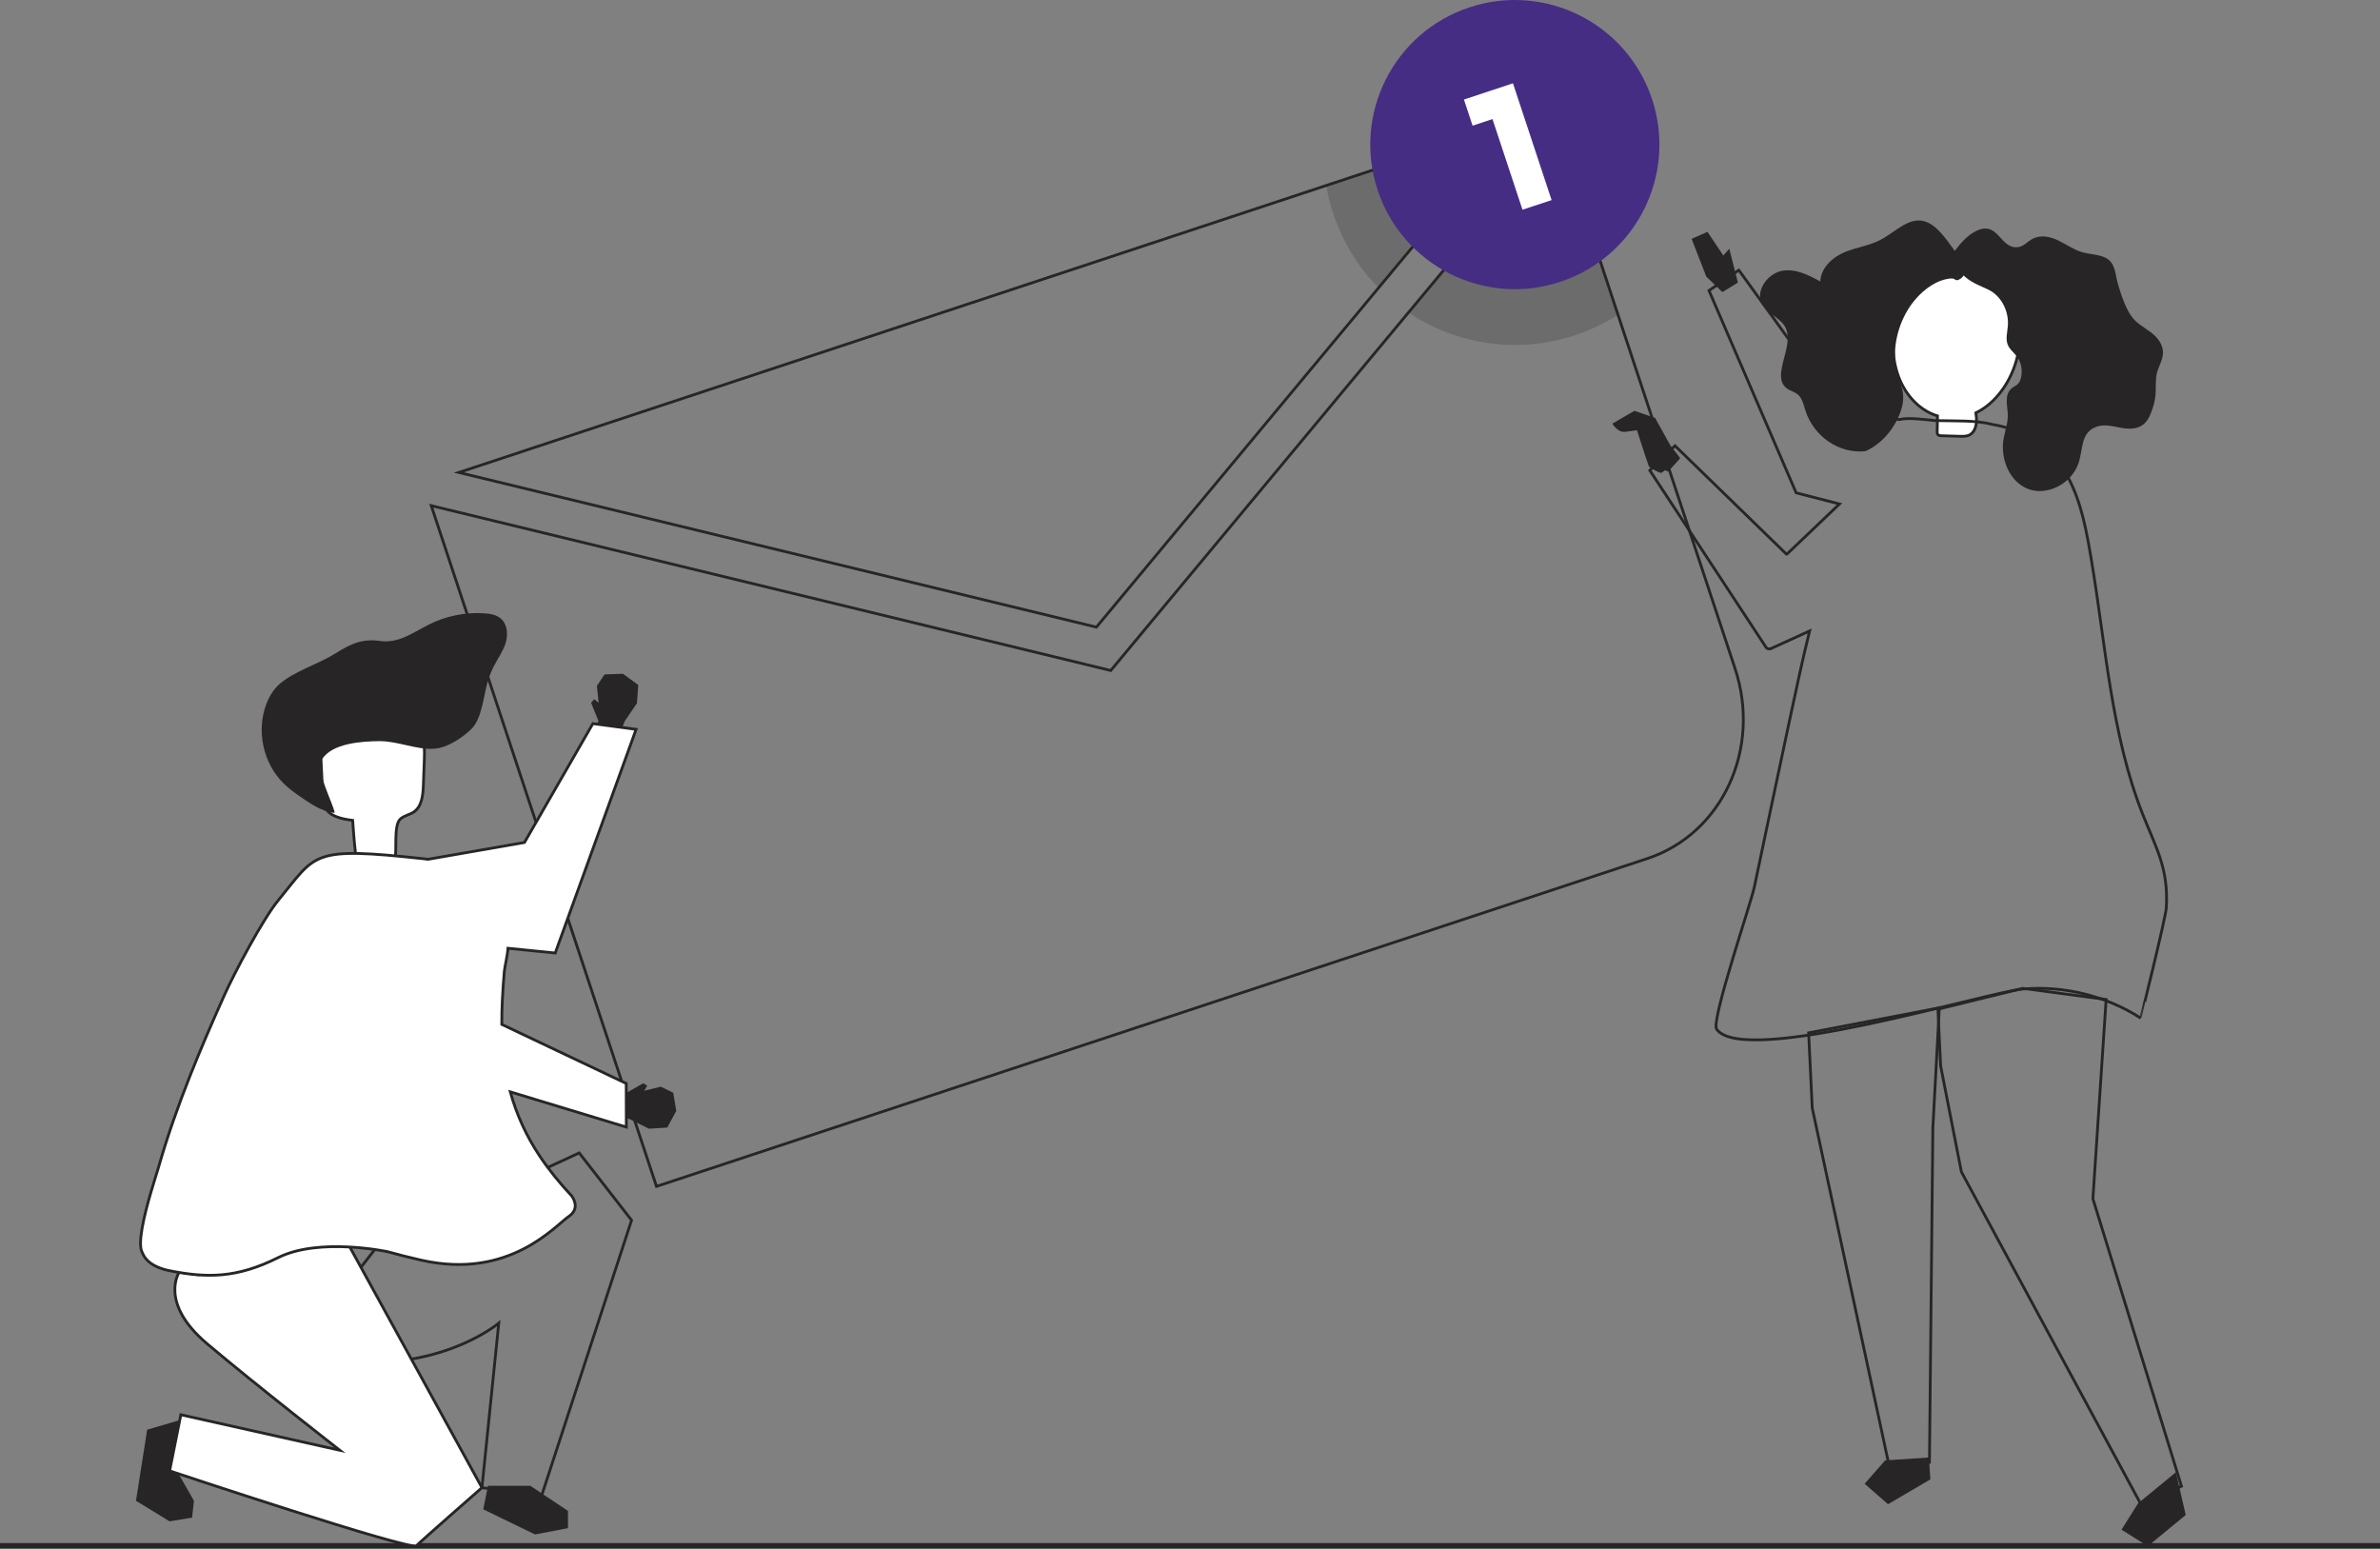 <?xml version="1.0" encoding="utf-8"?>
<!-- Generator: Adobe Illustrator 16.0.0, SVG Export Plug-In . SVG Version: 6.00 Build 0)  -->
<!DOCTYPE svg PUBLIC "-//W3C//DTD SVG 1.1//EN" "http://www.w3.org/Graphics/SVG/1.1/DTD/svg11.dtd">
<svg version="1.1" id="Layer_1" xmlns="http://www.w3.org/2000/svg" xmlns:xlink="http://www.w3.org/1999/xlink" x="0px" y="0px"
	 width="856px" height="556.953px" viewBox="0 0 856 556.953" enable-background="new 0 0 856 556.953" xml:space="preserve">
<rect x="0" y="0" width="856" height="556.953" fill="#808080" stroke="none"/>
<g>
	<defs>
		<rect id="SVGID_1_" width="856" height="556.953"/>
	</defs>
	<clipPath id="SVGID_2_">
		<use xlink:href="#SVGID_1_"  overflow="visible"/>
	</clipPath>
	<g clip-path="url(#SVGID_2_)">
		<defs>
			<rect id="SVGID_3_" width="856" height="556.953"/>
		</defs>
		<clipPath id="SVGID_4_">
			<use xlink:href="#SVGID_3_"  overflow="visible"/>
		</clipPath>
		
			<line clip-path="url(#SVGID_4_)" fill="none" stroke="#272525" stroke-width="2" stroke-miterlimit="10" x1="0" y1="555.953" x2="856" y2="555.953"/>
	</g>
	<polygon clip-path="url(#SVGID_2_)" fill="#272525" points="211.989,266.656 215.248,259.308 212.595,252.735 213.702,251.466 
		215.321,252.765 214.68,246.679 217.43,242.544 224.036,242.321 229.56,246.336 229.085,252.918 224.679,259.412 220.654,269.664 	
		"/>
	<polygon clip-path="url(#SVGID_2_)" fill="#272525" points="190.741,534.36 204.281,543.387 204.281,549.592 192.433,551.849 
		173.817,542.822 175.509,534.36 	"/>
	<g clip-path="url(#SVGID_2_)">
		<defs>
			<rect id="SVGID_5_" width="856" height="556.953"/>
		</defs>
		<clipPath id="SVGID_6_">
			<use xlink:href="#SVGID_5_"  overflow="visible"/>
		</clipPath>
		<path clip-path="url(#SVGID_6_)" fill="#FFFFFF" d="M142.046,309.146c-4.519,0.547-9.038,1.095-13.557,1.643
			c-0.833-3.533-1.383-12.134-1.644-15.755c-3.974-0.474-8.666-1.467-10.167-5.177c-0.473-1.169-0.54-2.456-0.601-3.715
			c-0.252-5.205-0.503-10.411-0.755-15.616c-0.087-1.8-0.167-3.656,0.445-5.351c1.073-2.975,4.029-4.832,6.953-6.038
			c7.461-3.078,16.294-3.283,23.445,0.458c1.904,0.996,3.714,2.3,4.861,4.116c1.768,2.801,1.702,6.34,1.578,9.649
			c-0.114,3.056-0.228,6.11-0.342,9.165c-0.132,3.514-0.549,7.568-3.469,9.525c-1.551,1.04-3.598,1.294-4.918,2.614
			C141.548,296.993,142.813,305.943,142.046,309.146"/>
		<path clip-path="url(#SVGID_6_)" fill="none" stroke="#272525" stroke-miterlimit="10" d="M142.046,309.146
			c-4.519,0.547-9.038,1.095-13.557,1.643c-0.833-3.533-1.383-12.134-1.644-15.755c-3.974-0.474-8.666-1.467-10.167-5.177
			c-0.473-1.169-0.54-2.456-0.601-3.715c-0.252-5.205-0.503-10.411-0.755-15.616c-0.087-1.8-0.167-3.656,0.445-5.351
			c1.073-2.975,4.029-4.832,6.953-6.038c7.461-3.078,16.294-3.283,23.445,0.458c1.904,0.996,3.714,2.3,4.861,4.116
			c1.768,2.801,1.702,6.34,1.578,9.649c-0.114,3.056-0.228,6.11-0.342,9.165c-0.132,3.514-0.549,7.568-3.469,9.525
			c-1.551,1.04-3.598,1.294-4.918,2.614C141.548,296.993,142.813,305.943,142.046,309.146z"/>
		<path clip-path="url(#SVGID_6_)" fill="#272525" d="M175.694,244.169c0.483-1.422,1.035-2.813,1.701-4.15
			c1.444-2.898,3.426-5.548,4.421-8.629c0.994-3.08,0.734-6.898-1.747-8.977c-1.601-1.342-3.794-1.702-5.878-1.842
			c-6.868-0.459-13.853,0.964-19.995,4.073c-5.849,2.962-10.816,6.814-17.579,5.874c-6.354-0.882-10.391,0.955-16.034,4.509
			c-6.106,3.847-14.887,6.392-20.146,11.073c-2.197,1.954-3.712,4.581-4.734,7.338c-3.542,9.55-1.006,21.064,6.222,28.243
			c1.622,1.609,3.443,3.007,5.321,4.309c3.887,2.696,8.566,6.055,13.151,6.352c-0.756-3.874-6.973-15.236-4.719-19.052
			c3.577-6.057,14.58-6.676,20.678-6.741c6.651-0.071,13.316,3.164,19.828,2.721c4.685-0.32,9.972-3.831,13.303-7.033
			C173.597,258.283,173.931,249.358,175.694,244.169"/>
		<polygon clip-path="url(#SVGID_6_)" fill="#272525" points="64.373,530.324 69.754,539.741 69.081,545.795 61.01,547.141 
			48.903,539.741 52.938,514.182 64.373,510.818 		"/>
		<path clip-path="url(#SVGID_6_)" fill="none" stroke="#272525" stroke-miterlimit="10" d="M135.672,448.264l72.644-33.632
			l18.834,24.215l-32.287,98.877l-21.524-2.69l6.054-59.191c0,0-18.161,15.47-50.447,14.125
			c-14.798-14.798-14.798-14.125-14.798-14.125L135.672,448.264z"/>
		<polygon clip-path="url(#SVGID_6_)" fill="none" stroke="#272525" stroke-miterlimit="10" points="545.207,44.137 
			165.033,169.922 394.332,225.542 		"/>
		<path clip-path="url(#SVGID_6_)" fill="none" stroke="#272525" stroke-miterlimit="10" d="M155.107,181.857l81.002,244.824
			L592.49,308.77c26.955-8.919,41.079-39.503,31.547-68.314L560.294,47.797L399.492,241.139L155.107,181.857z"/>
		<g opacity="0.2" clip-path="url(#SVGID_6_)">
			<g>
				<defs>
					<rect id="SVGID_7_" x="476.993" y="44.137" width="68.215" height="59.389"/>
				</defs>
				<clipPath id="SVGID_8_">
					<use xlink:href="#SVGID_7_"  overflow="visible"/>
				</clipPath>
				<path clip-path="url(#SVGID_8_)" fill="#231F20" d="M476.993,66.707c0.577,3.391,1.416,6.781,2.53,10.146
					c3.433,10.376,9.102,19.384,16.29,26.673l49.394-59.388L476.993,66.707z"/>
			</g>
		</g>
		<g opacity="0.2" clip-path="url(#SVGID_6_)">
			<g>
				<defs>
					<rect id="SVGID_9_" x="506.556" y="47.797" width="75.384" height="76.271"/>
				</defs>
				<clipPath id="SVGID_10_">
					<use xlink:href="#SVGID_9_"  overflow="visible"/>
				</clipPath>
				<path clip-path="url(#SVGID_10_)" fill="#231F20" d="M566.468,120.567c5.569-1.843,10.744-4.331,15.472-7.35l-21.646-65.42
					l-53.737,64.612C523.588,123.801,545.508,127.502,566.468,120.567"/>
			</g>
		</g>
		<path clip-path="url(#SVGID_6_)" fill="#452D84" d="M495.475,68.336c-9.02-27.26,5.768-56.671,33.028-65.69
			c27.26-9.02,56.671,5.768,65.69,33.028c9.019,27.26-5.769,56.671-33.028,65.69C533.904,110.384,504.493,95.597,495.475,68.336"/>
		<polygon clip-path="url(#SVGID_6_)" fill="#FFFFFF" points="547.583,75.426 536.799,42.831 529.641,45.199 526.528,35.794 
			544.157,29.961 558.054,71.962 		"/>
		<path clip-path="url(#SVGID_6_)" fill="#272525" d="M604.321,164.778l-3.6-4.662l-5.426-9.798l-7.454-2.572l-7.93,4.605
			c0,0,1.86,3.311,4.657,2.942c2.798-0.37,4.196-0.555,4.196-0.555l2.949,9.151c0,0,0.052,0.198,0.196,0.509l1.149,3.43
			c0,0,4.035,2.788,4.708,2.115c0.171-0.171,0.562-0.474,1.046-0.829c1.161,0.504,1.166,0.506,1.166,0.506L604.321,164.778z"/>
		<polygon clip-path="url(#SVGID_6_)" fill="#272525" points="784.356,537.162 786.117,544.856 772.488,556.073 763.032,550.14 
			768.967,540.684 782.596,529.467 		"/>
		<polygon clip-path="url(#SVGID_6_)" fill="none" stroke="#272525" stroke-miterlimit="10" points="727.5,355.453 757.5,359.453 
			752.741,431.114 784.595,534.498 770.029,541.043 705.439,421.442 697.979,383.353 697,362.953 		"/>
		<polygon clip-path="url(#SVGID_6_)" fill="none" stroke="#272525" stroke-miterlimit="10" points="650.5,371.453 651.797,398.51 
			679.387,526.87 693.954,525.898 695.178,405.68 697.5,362.453 		"/>
		<polygon clip-path="url(#SVGID_6_)" fill="#272525" points="694.28,532.047 679.053,540.975 670.651,533.623 678.002,525.222 
			693.755,524.171 		"/>
		<path clip-path="url(#SVGID_6_)" fill="#FFFFFF" d="M724.334,111.341c-8.934-19.006-38.647-22.43-42.6,1.381
			c-1.188,7.155-1.522,14.635,0.699,21.539c2.221,6.905,7.355,13.17,14.297,15.276c0.04,0.012,0.079,0.021,0.118,0.033
			c-0.037,1.865-0.075,3.731-0.111,5.597c-0.007,0.401-0.002,0.841,0.26,1.145c0.297,0.346,0.811,0.385,1.267,0.398
			c2.229,0.064,4.459,0.128,6.688,0.191c1.104,0.032,2.255,0.055,3.26-0.405c2.2-1.008,2.822-3.864,2.635-6.277
			c-0.045-0.577-0.12-1.156-0.2-1.736C723.077,142.486,730.174,123.766,724.334,111.341"/>
		<path clip-path="url(#SVGID_6_)" fill="none" stroke="#272525" stroke-miterlimit="10" d="M724.334,111.341
			c-8.934-19.006-38.647-22.43-42.6,1.381c-1.188,7.155-1.522,14.635,0.699,21.539c2.221,6.905,7.355,13.17,14.297,15.276
			c0.04,0.012,0.079,0.021,0.118,0.033c-0.037,1.865-0.075,3.731-0.111,5.597c-0.007,0.401-0.002,0.841,0.26,1.145
			c0.297,0.346,0.811,0.385,1.267,0.398c2.229,0.064,4.459,0.128,6.688,0.191c1.104,0.032,2.255,0.055,3.26-0.405
			c2.2-1.008,2.822-3.864,2.635-6.277c-0.045-0.577-0.12-1.156-0.2-1.736C723.077,142.486,730.174,123.766,724.334,111.341z"/>
		<path clip-path="url(#SVGID_6_)" fill="#272525" d="M691.329,79.395c-5.312-0.886-9.939,4.199-14.901,6.824
			c-4.129,2.184-8.774,2.699-13.045,4.494c-4.271,1.796-8.506,5.625-8.681,10.51c-4.255-2.311-8.866-4.686-13.694-3.844
			c-4.828,0.843-9.396,6.508-7.563,11.278c1.643,4.271,7.155,5.367,8.923,9.574c2.795,6.654-5.258,16.769,0.036,21.244
			c1.272,1.075,3.025,1.36,4.275,2.467c1.552,1.374,2.018,3.695,2.683,5.763c3.016,9.374,12.3,15.626,21.6,14.545
			c5.815-2.601,10.514-8.103,12.688-14.458c2.619-7.66-1.454-10.422-2.021-17.666c-0.62-7.917,2.041-16.243,7.126-22.293
			c3.309-3.937,8.003-7.297,12.907-7.678c1.994-0.155,1.339,1.495,3.605-0.006c0.973-0.644,2.328-3.12,2.622-4.314
			C702.606,91.432,698.318,80.562,691.329,79.395"/>
		<polygon clip-path="url(#SVGID_6_)" fill="#272525" points="613.699,99.494 608.411,85.896 614.124,83.384 619.807,91.893 
			621.957,89.451 625.064,101.637 619.479,105.052 		"/>
		<path clip-path="url(#SVGID_6_)" fill="none" stroke="#272525" stroke-miterlimit="10" d="M770.562,292.617
			c-11.171-28.284-13.302-60.984-18.284-90.747c-1.744-10.394-3.563-21.015-8.491-30.246c-5.657-10.599-14.021-15.762-23.477-18.191
			c-1.215-0.313-2.44-0.563-3.668-0.787c-6.017-1.577-13.319-1.188-20.738-1.389c-4.038-0.378-9.396-1.174-12.688-0.386
			c-6.498-0.199-12.996-0.398-19.494-0.597l-38.324-53.117l-10.738,7.342l31.349,72.742c5.196,1.335,10.392,2.672,15.587,4.008
			l-18.729,17.868c0,0-0.128,0.06-0.358,0.17l-40.071-38.965l-9.061,8.858l41.564,63.262c0.03,0.047,0.061,0.099,0.085,0.149
			c0.351,0.7,1.193,0.997,1.906,0.672l13.922-6.344c-2.574,10.383-4.813,20.862-7.036,31.322
			c-4.324,20.239-8.584,40.491-12.845,60.744c-1.298,6.168-15.706,48.228-13.556,51.19c9.869,13.601,97.036-13.368,110.256-14.492
			c14.743-1.253,29.867,2.499,42.314,10.5c-0.066-0.043,8.949-35.99,9.167-39.854C779.948,312.173,775.418,304.911,770.562,292.617z
			"/>
		<path clip-path="url(#SVGID_6_)" fill="#272525" d="M748.755,90.661c2.734,0.813,5.72,0.754,8.317,1.948
			c3.901,1.794,3.591,5.87,4.641,9.435c1.163,3.947,2.861,9.247,5.396,12.346c1.827,2.232,4.416,3.533,6.658,5.271
			c2.243,1.737,4.287,4.28,4.186,7.338c-0.097,2.899-2.094,5.467-2.429,8.357c-0.424,4.31,0.283,6.534-1.125,10.922
			c-0.728,2.264-1.539,4.661-3.274,6.184c-2.288,2.006-5.494,1.909-8.303,1.389c-2.808-0.521-5.705-1.354-8.499-0.468
			c-6.059,1.919-5.042,8.031-6.736,13.108c-2.577,7.726-11.666,12.102-18.51,9.217c-5.802-2.446-9.064-9.292-8.682-15.985
			c0.191-3.351,1.582-6.453,1.738-9.808c0.15-3.235-1.595-7.751,1.385-10.268c0.726-0.613,1.647-0.927,2.301-1.629
			c0.531-0.566,0.832-1.335,1.026-2.103c0.672-2.665,0.135-5.593-1.406-7.67c-1.107-1.492-2.713-2.596-3.376-4.385
			c-0.76-2.049-0.088-4.418,0.087-6.664c0.422-5.431-2.458-10.816-6.95-12.995c-2.959-1.436-5.634-2.3-8.205-4.451
			c-0.392-0.327-6.234-5.676-6.407-4.547c0.302-1.967,1.483-3.673,2.678-5.235c1.964-2.568,4.138-5.065,6.868-6.576
			c8.825-4.885,9.04,6.835,16.079,5.418c1.698-0.341,3-1.87,4.538-2.768c2.907-1.697,6.429-1.01,9.347,0.352
			C743.015,87.756,745.675,89.744,748.755,90.661"/>
		<polygon clip-path="url(#SVGID_6_)" fill="#272525" points="217.506,390.822 225.224,393.069 231.383,389.562 232.789,390.489 
			231.717,392.267 237.663,390.818 242.13,392.991 243.233,399.508 239.993,405.519 233.407,405.927 226.381,402.43 
			215.684,399.812 		"/>
		<path clip-path="url(#SVGID_6_)" fill="#FFFFFF" d="M64.5,457.453c0,0-7.526,10.989,9.963,25.787
			c17.488,14.798,47.756,38.34,47.756,38.34l-57.173-12.779l-4.036,20.179c0,0,86.769,28.923,88.787,26.905
			c2.018-2.019,23.542-20.852,23.542-20.852l-50.839-92.58l-51,16L64.5,457.453z"/>
		<path clip-path="url(#SVGID_6_)" fill="none" stroke="#272525" stroke-miterlimit="10" d="M64.5,457.453
			c0,0-7.526,10.989,9.963,25.787c17.488,14.798,47.756,38.34,47.756,38.34l-57.173-12.779l-4.036,20.179
			c0,0,86.769,28.923,88.787,26.905c2.018-2.019,23.542-20.852,23.542-20.852l-50.839-92.58l-51,16L64.5,457.453z"/>
		<path clip-path="url(#SVGID_6_)" fill="#FFFFFF" d="M225.236,389.663l-44.759-21.242c-0.012-2.863,0.059-5.728,0.191-8.583
			c0.165-3.533,0.422-7.06,0.721-10.581c0.121-1.414,1.118-5.433,1.315-8.225l16.99,1.715l29.086-80.441l-15.54-2.068
			l-24.603,42.748l-34.695,6.057c-0.513-0.076-1.039-0.145-1.582-0.203c-40.707-4.394-38.399-1.918-52.239,14.906
			c-5.566,6.765-15.845,26.176-19.398,34.098c-4.303,9.594-8.491,19.24-12.355,29.014c-4.313,10.906-8.23,21.973-11.444,33.246
			c-0.358,1.252-1.499,4.724-2.719,8.92c-2.306,7.933-4.893,18.453-3.011,21.494c0.979,2.536,3.563,5.239,9.816,6.49
			c13.453,2.69,24.214,2.69,39.012-4.708c14.798-7.399,39.313-2.147,39.313-2.147v-0.001c3.896,1.067,7.97,2.121,12.308,3.088
			c31.539,7.035,47.84-12.281,52.954-15.788c4.473-3.067,1.008-7.346,1.008-7.346l-0.001-0.008
			c-4.195-4.489-8.089-9.232-11.475-14.298c-4.836-7.235-8.364-15.005-10.607-23.125l41.742,12.665L225.236,389.663z"/>
		<path clip-path="url(#SVGID_6_)" fill="none" stroke="#272525" stroke-miterlimit="10" d="M225.236,389.663l-44.759-21.242
			c-0.012-2.863,0.059-5.728,0.191-8.583c0.165-3.533,0.422-7.06,0.721-10.581c0.121-1.414,1.118-5.433,1.315-8.225l16.99,1.715
			l29.086-80.441l-15.54-2.068l-24.603,42.748l-34.695,6.057c-0.513-0.076-1.039-0.145-1.582-0.203
			c-40.707-4.394-38.399-1.918-52.239,14.906c-5.566,6.765-15.845,26.176-19.398,34.098c-4.303,9.594-8.491,19.24-12.355,29.014
			c-4.313,10.906-8.23,21.973-11.444,33.246c-0.358,1.252-1.499,4.724-2.719,8.92c-2.306,7.933-4.893,18.453-3.011,21.494
			c0.979,2.536,3.563,5.239,9.816,6.49c13.453,2.69,24.214,2.69,39.012-4.708c14.798-7.399,39.313-2.147,39.313-2.147v-0.001
			c3.896,1.067,7.97,2.121,12.308,3.088c31.539,7.035,47.84-12.281,52.954-15.788c4.473-3.067,1.008-7.346,1.008-7.346l-0.001-0.008
			c-4.195-4.489-8.089-9.232-11.475-14.298c-4.836-7.235-8.364-15.005-10.607-23.125l41.742,12.665L225.236,389.663z"/>
	</g>
</g>
</svg>
